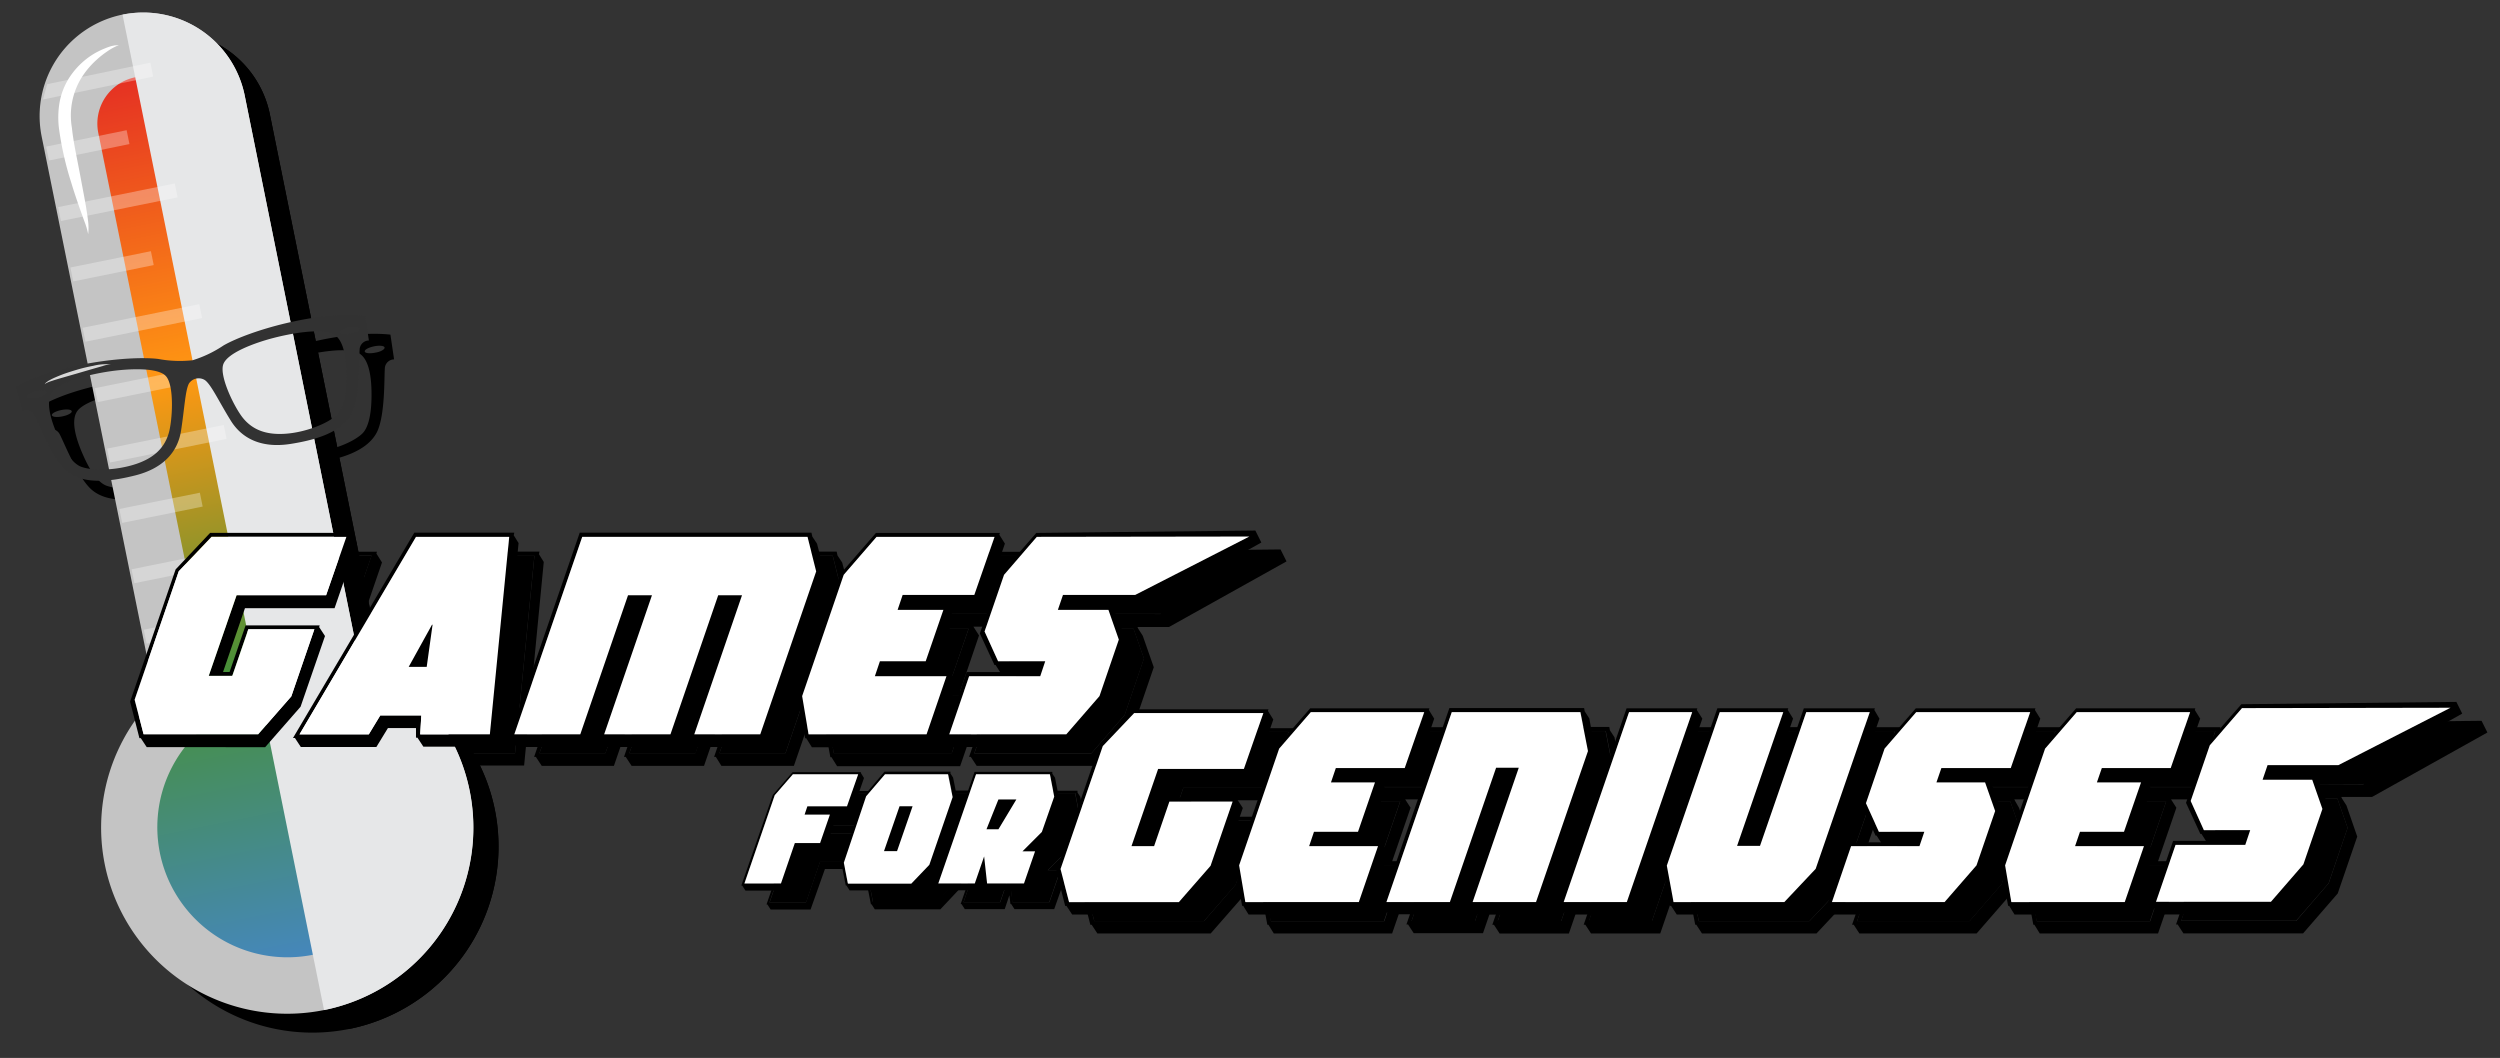 <svg xmlns="http://www.w3.org/2000/svg" xmlns:xlink="http://www.w3.org/1999/xlink" viewBox="0 0 397 168"><rect x="0" y="0" width="397" height="168" fill="#333333" stroke="none"/><defs><style>.cls-1{isolation:isolate;}.cls-2,.cls-8{mix-blend-mode:multiply;}.cls-3{fill:#fff;}.cls-4{opacity:0.31;}.cls-5{opacity:0.81;}.cls-6{fill:#c4c4c4;}.cls-7{fill:url(#New_Gradient_Swatch_2);}.cls-8{fill:#e6e7e8;}.cls-9{fill:#323232;}</style><linearGradient id="New_Gradient_Swatch_2" x1="44.56" y1="140.49" x2="44.56" y2="-1.73" gradientTransform="translate(-21.85 22.82) rotate(-11.46)" gradientUnits="userSpaceOnUse"><stop offset="0" stop-color="#4587bb"/><stop offset="0.33" stop-color="#469039"/><stop offset="0.66" stop-color="#ff9812"/><stop offset="1" stop-color="#e53123"/></linearGradient></defs><title>logolittle</title><g class="cls-1"><g id="Layer_1" data-name="Layer 1"><path d="M60.86,107.1l-18-88.93A16.44,16.44,0,0,0,10.62,24.7l18,88.93a29.55,29.55,0,1,0,32.22-6.53Z"/><path d="M53.16,114.06,34.33,21.14a7.51,7.51,0,0,0-8.85-5.87h0a7.51,7.51,0,0,0-5.87,8.85L38.44,117a20.66,20.66,0,1,0,14.72-3Z"/><g class="cls-2"><path d="M78.59,128.57A29.52,29.52,0,0,0,60.86,107.1l-18-88.93A16.44,16.44,0,0,0,23.46,5.33l32,158.07A29.55,29.55,0,0,0,78.59,128.57Z"/></g><path d="M22.83,10.28c.4-.69-8.78,2.53-8.54,11.37.15,5.74,4,17.08,3.75,18.52"/><path class="cls-3" d="M22.83,10.28c0-.11-.12-.06-.19,0a2,2,0,0,0-.25.09l-.47.24a9.93,9.93,0,0,0-.9.56,14.49,14.49,0,0,0-1.65,1.3,13.4,13.4,0,0,0-2.59,3.14,11.5,11.5,0,0,0-1.36,7.69c.14,1.37.39,2.77.66,4.16s.55,2.79.81,4.2.54,2.81.78,4.24c.11.71.23,1.43.31,2.15A8.42,8.42,0,0,1,18,40.18a11.72,11.72,0,0,0-.61-2.06l-.72-2c-.47-1.36-.94-2.72-1.35-4.1a50.49,50.49,0,0,1-1.94-8.51,14.08,14.08,0,0,1,.14-4.58,11,11,0,0,1,1.9-4.2,12.17,12.17,0,0,1,3.3-3.07,12.69,12.69,0,0,1,2-1,9.56,9.56,0,0,1,1-.35l.54-.11a2,2,0,0,1,.28,0C22.69,10.16,22.89,10.17,22.83,10.28Z"/><g class="cls-4"><polygon points="28.32 15.16 10.83 18.8 11.48 16.37 27.88 12.95 28.32 15.16"/><rect x="11.39" y="24.98" width="13.04" height="2.25" transform="matrix(0.98, -0.2, 0.2, 0.98, -4.83, 4.08)"/><rect x="13.27" y="33.99" width="18.9" height="2.25" transform="translate(-6.52 5.21) rotate(-11.46)"/><rect x="15.27" y="44.16" width="13.04" height="2.25" transform="translate(-8.56 5.23) rotate(-11.46)"/><rect x="17.16" y="53.16" width="18.9" height="2.25" transform="translate(-10.25 6.37) rotate(-11.46)"/><rect x="19.16" y="63.33" width="13.04" height="2.25" transform="translate(-12.29 6.39) rotate(-11.46)"/><rect x="21.04" y="72.34" width="18.9" height="2.25" transform="translate(-13.98 7.52) rotate(-11.46)"/><rect x="23.05" y="82.51" width="13.04" height="2.25" transform="translate(-16.02 7.54) rotate(-11.46)"/><rect x="24.93" y="91.51" width="18.9" height="2.25" transform="translate(-17.72 8.68) rotate(-11.46)"/><rect x="26.93" y="101.68" width="13.04" height="2.25" transform="translate(-19.76 8.69) rotate(-11.46)"/><rect x="28.82" y="110.69" width="18.9" height="2.25" transform="translate(-21.45 9.83) rotate(-11.46)"/></g><path d="M39.51,57.85a18.73,18.73,0,0,1-4.93,2.36A18.73,18.73,0,0,1,29.12,60c-4.69-.56-16,.75-22.55,4.42l1,3.84A1.49,1.49,0,0,1,9.5,69c.71,1.32,2.86,6.91,5.11,8.81,2.79,2.36,7.6,1.5,10.81.7,4.32-1.07,6.78-3.58,7.33-7.11s.67-6.47,1.27-7.52a1.85,1.85,0,0,1,2.53-.51c1,.73,2.22,3.4,4.1,6.43s5.13,4.39,9.52,3.69c3.26-.52,8-1.59,9.68-4.85C61.17,66,61,60,61.11,58.54a1.49,1.49,0,0,1,1.47-1.47L62,53.14C54.52,52.32,43.62,55.5,39.51,57.85ZM8.24,65.94c-.06-.28.6-.64,1.47-.82s1.62-.1,1.68.18-.6.64-1.47.82S8.29,66.22,8.24,65.94ZM30.79,71.8c-.72,2.44-2.46,4-5.34,4.93s-6.52,1.11-8.51.41c-1.75-.62-3.11-3.41-3.85-5.12s-2.17-5.41-.6-7,6.14-2.66,9.22-3.09c2.32-.32,7.41-.72,8.7.87S31.38,69.83,30.79,71.8ZM59,62.72c0,1.85-.18,5-1.55,6.21-1.56,1.42-5,2.71-8,2.94s-5.22-.5-6.84-2.46c-1.31-1.59-3.75-6.5-3.18-8.47s5.41-3.58,7.68-4.19c3-.8,7.61-1.64,9.69-.75S59,60.87,59,62.72ZM59.6,56c-.87.18-1.62.1-1.68-.18s.6-.64,1.47-.82,1.62-.1,1.68.18S60.47,55.87,59.6,56Z"/><g class="cls-5"><path d="M21.61,60.87a4.53,4.53,0,0,0-1.34.27l-1.34.38-2.67.78-2.67.77c-.44.13-.89.26-1.32.41-.22.07-.44.14-.65.23l-.31.15c-.08.06-.22.12-.2.24,0-.26.27-.39.43-.52s.41-.24.61-.36c.42-.21.85-.39,1.29-.57.87-.36,1.76-.63,2.65-.9s1.8-.49,2.72-.66A8.3,8.3,0,0,1,21.61,60.87Z"/></g><path d="M57.13,99.58l3.53-10.26-.89-1.42.09-.28H37.37l-5.48,5.8-7.23,21,1.48,5.8h.22l.94,1.43H46.11l5.62-6.42L55.61,104l-.93-1.42.09-.27H43l-2.54,7.4H39.42L42.9,99.58Zm-20,10.75h3.75l2.54-7.4H53.92l-3.66,10.65-5.26,6H26.8l-1.42-5.49,7-20.38,5.22-5.48H59l-3.22,9.28H41.57Z"/><polygon points="41.57 97.53 37.15 110.33 40.89 110.33 43.44 102.93 53.92 102.93 50.26 113.59 45 119.61 26.8 119.61 25.38 114.12 32.38 93.74 37.6 88.25 59.01 88.25 55.79 97.53 41.57 97.53"/><path d="M72.6,102.21l-3.7,6.69h2.86l.94-6.69Zm0,0-3.7,6.69h2.86l.94-6.69ZM85.58,88l0,0,.09-.41H69.79l-19.26,32.6h.3l.94,1.43h12l1.83-3h4.46l0,1.52h.23l.94,1.43h12l3.12-32.33Zm-3.79,31.62H70.73l.18-3H64.39l-1.82,3h-11l18.5-31.36H84.87Zm-10-10.71.94-6.69H72.6l-3.7,6.69Zm.84-6.69-3.7,6.69h2.86l.94-6.69Zm0,0-3.7,6.69h2.86l.94-6.69Z"/><path d="M70.06,88.25l-18.5,31.36h11l1.82-3h6.52l-.18,3H81.79l3.07-31.36Zm1.7,20.65H68.9l3.7-6.69h.09Z"/><path d="M133.74,89.33,133,88.22v0l-.14-.63H96.06l-11.24,32.6h.27l.94,1.43H97.49l7.58-22.08h1.12l-7.1,20.65h.27l.94,1.43H111.8l7.58-22.08h1.11l-7.09,20.65h.27l.89,1.43h11.51L135.22,95Zm-9,30.28H114.25l7.58-22.08H118l-7.58,22.08H99.94l7.58-22.08h-3.8l-7.58,22.08H85.67l10.8-31.36h35.77l1.38,5.48Z"/><polygon points="133.61 93.74 124.73 119.61 114.25 119.61 121.83 97.53 118.05 97.53 110.47 119.61 99.94 119.61 107.53 97.53 103.73 97.53 96.15 119.61 85.67 119.61 96.46 88.25 132.23 88.25 133.61 93.74"/><path d="M163.58,89.33l-.89-1.42.09-.28H143.1l-5.7,6.56-6.74,19.49,1.2,6.56h.18l.89,1.43h19.54L156,111.4l-.94-1.39.09-.27h-2.68l3-8.83-.89-1.39h5.48Zm-16.23,8.16-.81,2.36h7.28L151,108h-7.27l-.8,2.37H154.3l-3.16,9.23H132.4l-1-6.07L138,94.28l5.22-6h18.73l-3.21,9.23Z"/><polygon points="147.34 97.48 146.54 99.85 153.81 99.85 151 108.01 143.73 108.01 142.93 110.38 154.3 110.38 151.14 119.61 132.4 119.61 131.38 113.54 137.98 94.28 143.2 88.25 161.93 88.25 158.72 97.48 147.34 97.48"/><path d="M204.3,89.15l-.95-1.9-34.79.38-5.71,6.56-3.25,9.41,2.32,5h.18l.71,1.12H157.5l-3.61,10.47h.27l.94,1.43h19.35l5.62-6.47,0,0,.21-.61,2.94-8.58-1.75-5-.71-1.11-.13-.28h5Zm-31.5,8.34L172,99.85h8l1.65,4.72-3.07,9-5.27,6.07h-18.6l3.17-9.23h11.28L170,108H162.5l-2.14-4.72,3.08-9,5.22-6h18.81l-3.21,9.23Z"/><polygon points="172.8 97.48 171.99 99.85 180.02 99.85 181.67 104.57 178.6 113.54 173.33 119.61 154.74 119.61 157.9 110.38 169.19 110.38 169.98 108.01 162.5 108.01 160.35 103.28 163.44 94.28 168.65 88.25 202.4 88.2 184.26 97.48 172.8 97.48"/><path d="M141.2,126.55l-.49-.8,0-.14H129.87l-3.15,3.62-5,14.4h.14l.52.8h6.34L131,138h4l1.75-5.06-.49-.77h3Zm-9,4.51-.45,1.31h4l-1.56,4.52h-4l-2.2,6.41h-5.8l4.81-14,2.88-3.33h10.36l-1.77,5.1Z"/><polygon points="132.21 131.05 131.77 132.36 135.79 132.36 134.23 136.88 130.22 136.88 128.02 143.29 122.22 143.29 127.03 129.28 129.92 125.95 140.28 125.95 138.5 131.05 132.21 131.05"/><path d="M146.84,131l-2.47,7.13h2.07l2.47-7.13Zm-.62,6.78h-.59l1.94-5.65h.6Zm.62-6.78-2.47,7.13h2.07l2.47-7.13Zm-.62,6.78h-.59l1.94-5.65h.6Zm9.13-11.3-.42-.65,0,0,0-.29H144.45l-3.19,3.78L137.59,140l.71,3.6h.1l.52.8h10.41l3-3.19,3.78-10.93Zm-3.82,13.74-2.87,3H138.61L138,140l3.62-10.51,3-3.5h10l.69,3.56Zm-7.15-2.1h2.07l2.47-7.13h-2.07Zm3.8-6-2,5.65h-.59l1.94-5.65Z"/><path d="M154.54,125.95h-10l-3,3.5L138,140l.65,3.33h10.06l2.87-3,3.7-10.75Zm-8.09,12.21h-2.07l2.47-7.13h2.07Z"/><path d="M172.28,130.31l-.74-3.8-.43-.65,0,0,0-.29H158.76l-6.21,18h.14l.52.8h6.34l.74-2.2.17,1.4h.12l.52.8h6.31l2-5.67-.52-.77,0-.14h-.37l1.76-1.76Zm-5.87,7.87h2l-1.76,5.1h-5.86l-.47-4.29h0l-1.48,4.29H153l6-17.34h11.75l.69,3.56-1.93,5.6Zm-5.75-3.5h1.9l2.85-4.74h-2.85Zm2.13-4.2,1.6.08-1.83,3.17h-.95Z"/><path d="M171.41,129.51l-.69-3.56H159l-6,17.34h5.8l1.48-4.29h0l.47,4.29h5.86l1.76-5.1h-2l3.08-3.08Zm-8.86,5.18h-1.9l1.9-4.74h2.85Z"/><path d="M231.75,117.12l-.85-1.38.09-.26H212.06l-5.49,6.31-6.48,18.75,1.16,6.31h.17l.86,1.38h18.79l3.4-9.87-.9-1.34.09-.26h-2.58l2.92-8.49-.86-1.33h5.28ZM216.13,125l-.77,2.27h7l-2.7,7.86h-7l-.77,2.28h10.94l-3,8.88h-18l-1-5.83,6.36-18.54,5-5.79h18L227.07,125Z"/><polygon points="216.13 124.97 215.36 127.24 222.35 127.24 219.65 135.09 212.66 135.09 211.89 137.37 222.83 137.37 219.78 146.25 201.76 146.25 200.77 140.42 207.13 121.88 212.15 116.09 230.16 116.09 227.07 124.97 216.13 124.97"/><path d="M256.38,117.08l-.73-1.12,0,0-.09-.52H234.16l-10.82,31.37h.26l.9,1.38h11l7.34-21.33h1l-6.86,20h.26l.9,1.38h11l8.45-24.54Zm-8.45,29.17H237.85l7.33-21.33h-3.61l-7.33,21.33H224.16l10.38-30.16H255l1.2,6.18Z"/><polygon points="256.17 122.27 247.92 146.25 237.85 146.25 245.18 124.92 241.58 124.92 234.24 146.25 224.16 146.25 234.54 116.09 254.96 116.09 256.17 122.27"/><path d="M273.45,115.74l.09-.26H262.3l-10.81,31.37h.26l.9,1.38h11l10.68-31.11Zm-11.11,30.51h-10l10.38-30.16h10Z"/><polygon points="272.72 116.09 262.34 146.25 252.31 146.25 262.69 116.09 272.72 116.09"/><path d="M301.64,115.74l.09-.26H290.45l-7.33,21.24H282l6.74-19.61-.85-1.38.09-.26H276.72L268,140.59l1.2,6.26h.17l.9,1.38h18.19l5.19-5.54,8.8-25.57ZM292.33,141l-5,5.28H269.76l-1.07-5.8,8.41-24.36h10.09l-7.33,21.23h3.64l7.33-21.23h10.09Z"/><polygon points="300.91 116.09 292.33 140.97 287.35 146.25 269.76 146.25 268.69 140.46 277.1 116.09 287.18 116.09 279.85 137.32 283.49 137.32 290.83 116.09 300.91 116.09"/><path d="M328,117.12l-.86-1.38.09-.26h-19l-5.49,6.31-3.13,9.05,2.23,4.85H302l.69,1.07h-5.11l-3.47,10.09h.26l.9,1.38h18.62l5.41-6.22,3-8.88-1.68-4.85L320,127.2l-.13-.26h4.81ZM312.29,125l-.78,2.27h7.72l1.59,4.55-3,8.62-5.07,5.83H294.91l3-8.88H308.8l.78-2.28h-7.21l-2.06-4.54,3-8.67,5-5.79h18.1L323.31,125Z"/><polygon points="312.29 124.97 311.51 127.24 319.23 127.24 320.83 131.79 317.87 140.42 312.8 146.25 294.91 146.25 297.95 137.37 308.81 137.37 309.58 135.09 302.37 135.09 300.31 130.55 303.27 121.88 308.29 116.09 326.39 116.09 323.31 124.97 312.29 124.97"/><path d="M353.39,117.12l-.86-1.38.09-.26H333.69l-5.49,6.31-6.47,18.75,1.16,6.31h.17l.85,1.38H342.7l3.39-9.87-.9-1.34.09-.26H342.7l2.91-8.49-.85-1.33H350ZM337.77,125l-.78,2.27h7l-2.7,7.86h-7l-.78,2.28h10.94l-3,8.88h-18l-1-5.83,6.35-18.54,5-5.79h18L348.71,125Z"/><polygon points="337.77 124.97 336.99 127.24 344 127.24 341.29 135.09 334.3 135.09 333.52 137.37 344.46 137.37 341.41 146.25 323.4 146.25 322.41 140.42 328.76 121.88 333.78 116.09 351.79 116.09 348.71 124.97 337.77 124.97"/><path d="M395,116.32l-.93-1.86-34.14.37-5.6,6.43-3.19,9.23,2.28,4.94h.18l.7,1.1h-5.21l-3.54,10.28h.26l.92,1.41h19l5.51-6.35,0,0,.2-.6,2.89-8.42-1.71-4.94-.7-1.09-.13-.27h4.9Zm-30.91,8.18-.79,2.32h7.88l1.62,4.64-3,8.8-5.17,6H346.37l3.11-9.06h11.07l.78-2.33H354l-2.1-4.64,3-8.83,5.12-5.91h18.46l-3.15,9.06Z"/><polygon points="364.09 124.5 363.3 126.82 371.18 126.82 372.8 131.46 369.78 140.26 364.62 146.21 346.37 146.21 349.48 137.16 360.55 137.16 361.33 134.83 353.98 134.83 351.88 130.19 354.91 121.36 360.03 115.45 393.14 115.39 375.34 124.5 364.09 124.5"/><path d="M202.82,127.08l3.38-9.82-.85-1.36.08-.26H183.9l-5.25,5.55-6.92,20.12,1.42,5.55h.21l.9,1.37h18l5.38-6.15,3.72-10.77-.89-1.36.08-.25H189.32l-2.44,7.09h-1l3.34-9.7Zm-19.14,10.3h3.59l2.44-7.09h10l-3.51,10.21-5,5.77H173.77L172.41,141l6.71-19.52,5-5.25h20.5l-3.08,8.89H187.91Z"/><polygon points="187.91 125.11 183.68 137.37 187.27 137.37 189.7 130.29 199.74 130.29 196.24 140.49 191.2 146.26 173.77 146.26 172.41 141 179.12 121.48 184.11 116.23 204.62 116.23 201.53 125.11 187.91 125.11"/><path class="cls-6" d="M56.86,104.1l-18-88.93A16.44,16.44,0,0,0,6.62,21.7l18,88.93a29.55,29.55,0,1,0,32.22-6.53Z"/><path class="cls-7" d="M49.16,111.06,30.33,18.14a7.51,7.51,0,0,0-8.85-5.87h0a7.51,7.51,0,0,0-5.87,8.85L34.44,114a20.66,20.66,0,1,0,14.72-3Z"/><path class="cls-8" d="M74.59,125.57A29.52,29.52,0,0,0,56.86,104.1l-18-88.93A16.44,16.44,0,0,0,19.46,2.33l32,158.07A29.55,29.55,0,0,0,74.59,125.57Z"/><path class="cls-3" d="M18.83,7.28c0-.11-.12-.06-.19,0a2,2,0,0,0-.25.09l-.47.24a9.93,9.93,0,0,0-.9.56,14.49,14.49,0,0,0-1.65,1.3,13.4,13.4,0,0,0-2.59,3.14,11.5,11.5,0,0,0-1.36,7.69c.14,1.37.39,2.77.66,4.16s.55,2.79.81,4.2.54,2.81.78,4.24c.11.71.23,1.43.31,2.15A8.42,8.42,0,0,1,14,37.18a11.72,11.72,0,0,0-.61-2.06l-.72-2c-.47-1.36-.94-2.72-1.35-4.1a50.49,50.49,0,0,1-1.94-8.51,14.08,14.08,0,0,1,.14-4.58,11,11,0,0,1,1.9-4.2,12.17,12.17,0,0,1,3.3-3.07,12.69,12.69,0,0,1,2-1,9.56,9.56,0,0,1,1-.35l.54-.11a2,2,0,0,1,.28,0C18.69,7.16,18.89,7.17,18.83,7.28Z"/><g class="cls-4"><polygon class="cls-3" points="24.32 12.16 6.83 15.8 7.49 13.37 23.88 9.95 24.32 12.16"/><rect class="cls-3" x="7.39" y="21.98" width="13.04" height="2.25" transform="matrix(0.98, -0.2, 0.2, 0.98, -4.31, 3.22)"/><rect class="cls-3" x="9.27" y="30.99" width="18.9" height="2.25" transform="translate(-6.01 4.36) rotate(-11.46)"/><rect class="cls-3" x="11.27" y="41.16" width="13.04" height="2.25" transform="translate(-8.04 4.38) rotate(-11.46)"/><rect class="cls-3" x="13.16" y="50.16" width="18.9" height="2.25" transform="translate(-9.74 5.51) rotate(-11.46)"/><rect class="cls-3" x="15.16" y="60.33" width="13.04" height="2.25" transform="translate(-11.78 5.53) rotate(-11.46)"/><rect class="cls-3" x="17.04" y="69.34" width="18.9" height="2.25" transform="translate(-13.47 6.67) rotate(-11.46)"/><rect class="cls-3" x="19.05" y="79.51" width="13.04" height="2.25" transform="translate(-15.51 6.69) rotate(-11.46)"/><rect class="cls-3" x="20.93" y="88.51" width="18.9" height="2.25" transform="translate(-17.2 7.82) rotate(-11.46)"/><rect class="cls-3" x="22.93" y="98.68" width="13.04" height="2.25" transform="translate(-19.24 7.84) rotate(-11.46)"/><rect class="cls-3" x="24.82" y="107.69" width="18.9" height="2.25" transform="translate(-20.93 8.98) rotate(-11.46)"/></g><path class="cls-9" d="M35.51,54.85a18.73,18.73,0,0,1-4.93,2.36A18.73,18.73,0,0,1,25.12,57c-4.69-.56-16,.75-22.55,4.42l1,3.84A1.49,1.49,0,0,1,5.5,66c.71,1.32,2.86,6.91,5.11,8.81,2.79,2.36,7.6,1.5,10.81.7,4.32-1.07,6.78-3.58,7.33-7.11s.67-6.47,1.27-7.52a1.85,1.85,0,0,1,2.53-.51c1,.73,2.22,3.4,4.1,6.43s5.13,4.39,9.52,3.69c3.26-.52,8-1.59,9.68-4.85C57.17,63,57,57,57.11,55.54a1.49,1.49,0,0,1,1.47-1.47L58,50.14C50.52,49.32,39.62,52.5,35.51,54.85ZM4.24,62.94c-.06-.28.6-.64,1.47-.82s1.62-.1,1.68.18-.6.64-1.47.82S4.29,63.22,4.24,62.94ZM26.79,68.8c-.72,2.44-2.46,4-5.34,4.93s-6.52,1.11-8.51.41c-1.75-.62-3.11-3.41-3.85-5.12s-2.17-5.41-.6-7,6.14-2.66,9.22-3.09c2.32-.32,7.41-.72,8.7.87S27.38,66.83,26.79,68.8ZM55,59.72c0,1.85-.18,5-1.55,6.21-1.56,1.42-5,2.71-8,2.94s-5.22-.5-6.84-2.46c-1.31-1.59-3.75-6.5-3.18-8.47s5.41-3.58,7.68-4.19c3-.8,7.61-1.64,9.69-.75S55,57.87,55,59.72ZM55.6,53c-.87.18-1.62.1-1.68-.18s.6-.64,1.47-.82,1.62-.1,1.68.18S56.47,52.87,55.6,53Z"/><g class="cls-5"><path class="cls-3" d="M17.61,57.87a4.53,4.53,0,0,0-1.34.27l-1.34.38-2.67.78-2.67.77c-.44.13-.89.26-1.32.41-.22.07-.44.14-.65.23l-.31.15c-.08.06-.22.12-.2.24,0-.26.27-.39.43-.52s.41-.24.61-.36c.42-.21.85-.39,1.29-.57.87-.36,1.76-.63,2.65-.9s1.8-.49,2.72-.66A8.3,8.3,0,0,1,17.61,57.87Z"/></g><path d="M53.13,96.58l3.53-10.26-.89-1.42.09-.28H33.37l-5.48,5.8-7.23,21,1.48,5.8h.22l.94,1.43H42.11l5.62-6.42L51.61,101l-.93-1.42.09-.27H39l-2.54,7.4H35.42L38.9,96.58Zm-20,10.75h3.75l2.54-7.4H49.92l-3.66,10.65-5.26,6H22.8l-1.42-5.49,7-20.38,5.22-5.48H55l-3.22,9.28H37.57Z"/><polygon class="cls-3" points="37.57 94.53 33.15 107.33 36.89 107.33 39.44 99.93 49.92 99.93 46.26 110.59 41 116.61 22.8 116.61 21.38 111.12 28.38 90.74 33.6 85.25 55.01 85.25 51.79 94.53 37.57 94.53"/><path d="M68.6,99.21l-3.7,6.69h2.86l.94-6.69Zm0,0-3.7,6.69h2.86l.94-6.69ZM81.58,85l0,0,.09-.41H65.79l-19.26,32.6h.3l.94,1.43h12l1.83-3h4.46l0,1.52h.23l.94,1.43h12l3.12-32.33Zm-3.79,31.62H66.73l.18-3H60.39l-1.82,3h-11l18.5-31.36H80.87Zm-10-10.71.94-6.69H68.6l-3.7,6.69Zm.84-6.69-3.7,6.69h2.86l.94-6.69Zm0,0-3.7,6.69h2.86l.94-6.69Z"/><path class="cls-3" d="M66.06,85.25l-18.5,31.36h11l1.82-3h6.52l-.18,3H77.79l3.07-31.36Zm1.7,20.65H64.9l3.7-6.69h.09Z"/><path d="M129.74,86.33,129,85.22v0l-.14-.63H92.06l-11.24,32.6h.27l.94,1.43H93.49l7.58-22.08h1.12l-7.1,20.65h.27l.94,1.43H107.8l7.58-22.08h1.11l-7.09,20.65h.27l.89,1.43h11.51L131.22,92Zm-9,30.28H110.25l7.58-22.08H114l-7.58,22.08H95.94l7.58-22.08h-3.8l-7.58,22.08H81.67l10.8-31.36h35.77l1.38,5.48Z"/><polygon class="cls-3" points="129.61 90.74 120.73 116.61 110.25 116.61 117.83 94.53 114.05 94.53 106.47 116.61 95.94 116.61 103.53 94.53 99.73 94.53 92.15 116.61 81.67 116.61 92.46 85.25 128.23 85.25 129.61 90.74"/><path d="M159.58,86.33l-.89-1.42.09-.28H139.1l-5.7,6.56-6.74,19.49,1.2,6.56h.18l.89,1.43h19.54L152,108.4l-.94-1.39.09-.27h-2.68l3-8.83-.89-1.39h5.48Zm-16.23,8.16-.81,2.36h7.28L147,105h-7.27l-.8,2.37H150.3l-3.16,9.23H128.4l-1-6.07L134,91.28l5.22-6h18.73l-3.21,9.23Z"/><polygon class="cls-3" points="143.34 94.48 142.54 96.85 149.81 96.85 147 105.01 139.73 105.01 138.93 107.38 150.3 107.38 147.14 116.61 128.4 116.61 127.38 110.54 133.98 91.28 139.2 85.25 157.93 85.25 154.72 94.48 143.34 94.48"/><path d="M200.3,86.15l-.95-1.9-34.79.38-5.71,6.56-3.25,9.41,2.32,5h.18l.71,1.12H153.5l-3.61,10.47h.27l.94,1.43h19.35l5.62-6.47,0,0,.21-.61,2.94-8.58-1.75-5-.71-1.11-.13-.28h5Zm-31.5,8.34L168,96.85h8l1.65,4.72-3.07,9-5.27,6.07h-18.6l3.17-9.23h11.28L166,105H158.5l-2.14-4.72,3.08-9,5.22-6h18.81l-3.21,9.23Z"/><polygon class="cls-3" points="168.8 94.48 167.99 96.85 176.02 96.85 177.67 101.57 174.6 110.54 169.33 116.61 150.74 116.61 153.9 107.38 165.19 107.38 165.98 105.01 158.5 105.01 156.35 100.28 159.44 91.28 164.65 85.25 198.4 85.2 180.26 94.48 168.8 94.48"/><path d="M137.2,123.55l-.49-.8,0-.14H125.87l-3.15,3.62-5,14.4h.14l.52.8h6.34L127,135h4l1.75-5.06-.49-.77h3Zm-9,4.51-.45,1.31h4l-1.56,4.52h-4l-2.2,6.41h-5.8l4.81-14,2.88-3.33h10.36l-1.77,5.1Z"/><polygon class="cls-3" points="128.21 128.05 127.77 129.36 131.79 129.36 130.23 133.88 126.22 133.88 124.02 140.29 118.22 140.29 123.03 126.28 125.92 122.95 136.28 122.95 134.5 128.05 128.21 128.05"/><path d="M142.84,128l-2.47,7.13h2.07l2.47-7.13Zm-.62,6.78h-.59l1.94-5.65h.6Zm.62-6.78-2.47,7.13h2.07l2.47-7.13Zm-.62,6.78h-.59l1.94-5.65h.6Zm9.13-11.3-.42-.65,0,0,0-.29H140.45l-3.19,3.78L133.59,137l.71,3.6h.1l.52.8h10.41l3-3.19,3.78-10.93Zm-3.82,13.74-2.87,3H134.61L134,137l3.62-10.51,3-3.5h10l.69,3.56Zm-7.15-2.1h2.07l2.47-7.13h-2.07Zm3.8-6-2,5.65h-.59l1.94-5.65Z"/><path class="cls-3" d="M150.54,122.95h-10l-3,3.5L134,137l.65,3.33h10.06l2.87-3,3.7-10.75Zm-8.09,12.21h-2.07l2.47-7.13h2.07Z"/><path d="M168.28,127.31l-.74-3.8-.43-.65,0,0,0-.29H154.76l-6.21,18h.14l.52.8h6.34l.74-2.2.17,1.4h.12l.52.8h6.31l2-5.67-.52-.77,0-.14h-.37l1.76-1.76Zm-5.87,7.87h2l-1.76,5.1h-5.86l-.47-4.29h0l-1.48,4.29H149l6-17.34h11.75l.69,3.56-1.93,5.6Zm-5.75-3.5h1.9l2.85-4.74h-2.85Zm2.13-4.2,1.6.08-1.83,3.17h-.95Z"/><path class="cls-3" d="M167.41,126.51l-.69-3.56H155l-6,17.34h5.8l1.48-4.29h0l.47,4.29h5.86l1.76-5.1h-2l3.08-3.08Zm-8.86,5.18h-1.9l1.9-4.74h2.85Z"/><path d="M227.75,114.12l-.85-1.38.09-.26H208.06l-5.49,6.31-6.48,18.75,1.16,6.31h.17l.86,1.38h18.79l3.4-9.87-.9-1.34.09-.26h-2.58l2.92-8.49-.86-1.33h5.28ZM212.13,122l-.77,2.27h7l-2.7,7.86h-7l-.77,2.28h10.94l-3,8.88h-18l-1-5.83,6.36-18.54,5-5.79h18L223.07,122Z"/><polygon class="cls-3" points="212.13 121.97 211.36 124.24 218.35 124.24 215.65 132.09 208.66 132.09 207.89 134.37 218.83 134.37 215.78 143.25 197.76 143.25 196.77 137.42 203.13 118.88 208.15 113.09 226.16 113.09 223.07 121.97 212.13 121.97"/><path d="M252.38,114.08l-.73-1.12,0,0-.09-.52H230.16l-10.82,31.37h.26l.9,1.38h11l7.34-21.33h1l-6.86,20h.26l.9,1.38h11l8.45-24.54Zm-8.45,29.17H233.85l7.33-21.33h-3.61l-7.33,21.33H220.16l10.38-30.16H251l1.2,6.18Z"/><polygon class="cls-3" points="252.17 119.27 243.92 143.25 233.85 143.25 241.18 121.92 237.58 121.92 230.24 143.25 220.16 143.25 230.54 113.09 250.96 113.09 252.17 119.27"/><path d="M269.45,112.74l.09-.26H258.3l-10.81,31.37h.26l.9,1.38h11l10.68-31.11Zm-11.11,30.51h-10l10.38-30.16h10Z"/><polygon class="cls-3" points="268.72 113.09 258.34 143.25 248.31 143.25 258.69 113.09 268.72 113.09"/><path d="M297.64,112.74l.09-.26H286.45l-7.33,21.24H278l6.74-19.61-.85-1.38.09-.26H272.72L264,137.59l1.2,6.26h.17l.9,1.38h18.19l5.19-5.54,8.8-25.57ZM288.33,138l-5,5.28H265.76l-1.07-5.8,8.41-24.36h10.09l-7.33,21.23h3.64l7.33-21.23h10.09Z"/><polygon class="cls-3" points="296.91 113.09 288.33 137.97 283.35 143.25 265.76 143.25 264.69 137.46 273.1 113.09 283.18 113.09 275.85 134.32 279.49 134.32 286.83 113.09 296.91 113.09"/><path d="M324,114.12l-.86-1.38.09-.26h-19l-5.49,6.31-3.13,9.05,2.23,4.85H298l.69,1.07h-5.11l-3.47,10.09h.26l.9,1.38h18.62l5.41-6.22,3-8.88-1.68-4.85L316,124.2l-.13-.26h4.81ZM308.29,122l-.78,2.27h7.72l1.59,4.55-3,8.62-5.07,5.83H290.91l3-8.88H304.8l.78-2.28h-7.21l-2.06-4.54,3-8.67,5-5.79h18.1L319.31,122Z"/><polygon class="cls-3" points="308.29 121.97 307.51 124.24 315.23 124.24 316.83 128.79 313.87 137.42 308.8 143.25 290.91 143.25 293.95 134.37 304.81 134.37 305.58 132.09 298.37 132.09 296.31 127.55 299.27 118.88 304.29 113.09 322.39 113.09 319.31 121.97 308.29 121.97"/><path d="M349.39,114.12l-.86-1.38.09-.26H329.69l-5.49,6.31-6.47,18.75,1.16,6.31h.17l.85,1.38H338.7l3.39-9.87-.9-1.34.09-.26H338.7l2.91-8.49-.85-1.33H346ZM333.77,122l-.78,2.27h7l-2.7,7.86h-7l-.78,2.28h10.94l-3,8.88h-18l-1-5.83,6.35-18.54,5-5.79h18L344.71,122Z"/><polygon class="cls-3" points="333.77 121.97 332.99 124.24 340 124.24 337.29 132.09 330.3 132.09 329.52 134.37 340.46 134.37 337.41 143.25 319.4 143.25 318.41 137.42 324.76 118.88 329.78 113.09 347.79 113.09 344.71 121.97 333.77 121.97"/><path d="M391,113.32l-.93-1.86-34.14.37-5.6,6.43-3.19,9.23,2.28,4.94h.18l.7,1.1h-5.21l-3.54,10.28h.26l.92,1.41h19l5.51-6.35,0,0,.2-.6,2.89-8.42-1.71-4.94-.7-1.09-.13-.27h4.9Zm-30.91,8.18-.79,2.32h7.88l1.62,4.64-3,8.8-5.17,6H342.37l3.11-9.06h11.07l.78-2.33H350l-2.1-4.64,3-8.83,5.12-5.91h18.46l-3.15,9.06Z"/><polygon class="cls-3" points="360.09 121.5 359.3 123.82 367.18 123.82 368.8 128.46 365.78 137.26 360.62 143.21 342.37 143.21 345.48 134.16 356.55 134.16 357.33 131.83 349.98 131.83 347.88 127.19 350.91 118.36 356.03 112.45 389.14 112.39 371.34 121.5 360.09 121.5"/><path d="M198.82,124.08l3.38-9.82-.85-1.36.08-.26H179.9l-5.25,5.55-6.92,20.12,1.42,5.55h.21l.9,1.37h18l5.38-6.15,3.72-10.77-.89-1.36.08-.25H185.32l-2.44,7.09h-1l3.34-9.7Zm-19.14,10.3h3.59l2.44-7.09h10l-3.51,10.21-5,5.77H169.77L168.41,138l6.71-19.52,5-5.25h20.5l-3.08,8.89H183.91Z"/><polygon class="cls-3" points="183.91 122.11 179.68 134.37 183.27 134.37 185.7 127.29 195.74 127.29 192.24 137.49 187.2 143.26 169.77 143.26 168.41 138 175.12 118.48 180.11 113.23 200.62 113.23 197.53 122.11 183.91 122.11"/></g></g></svg>
